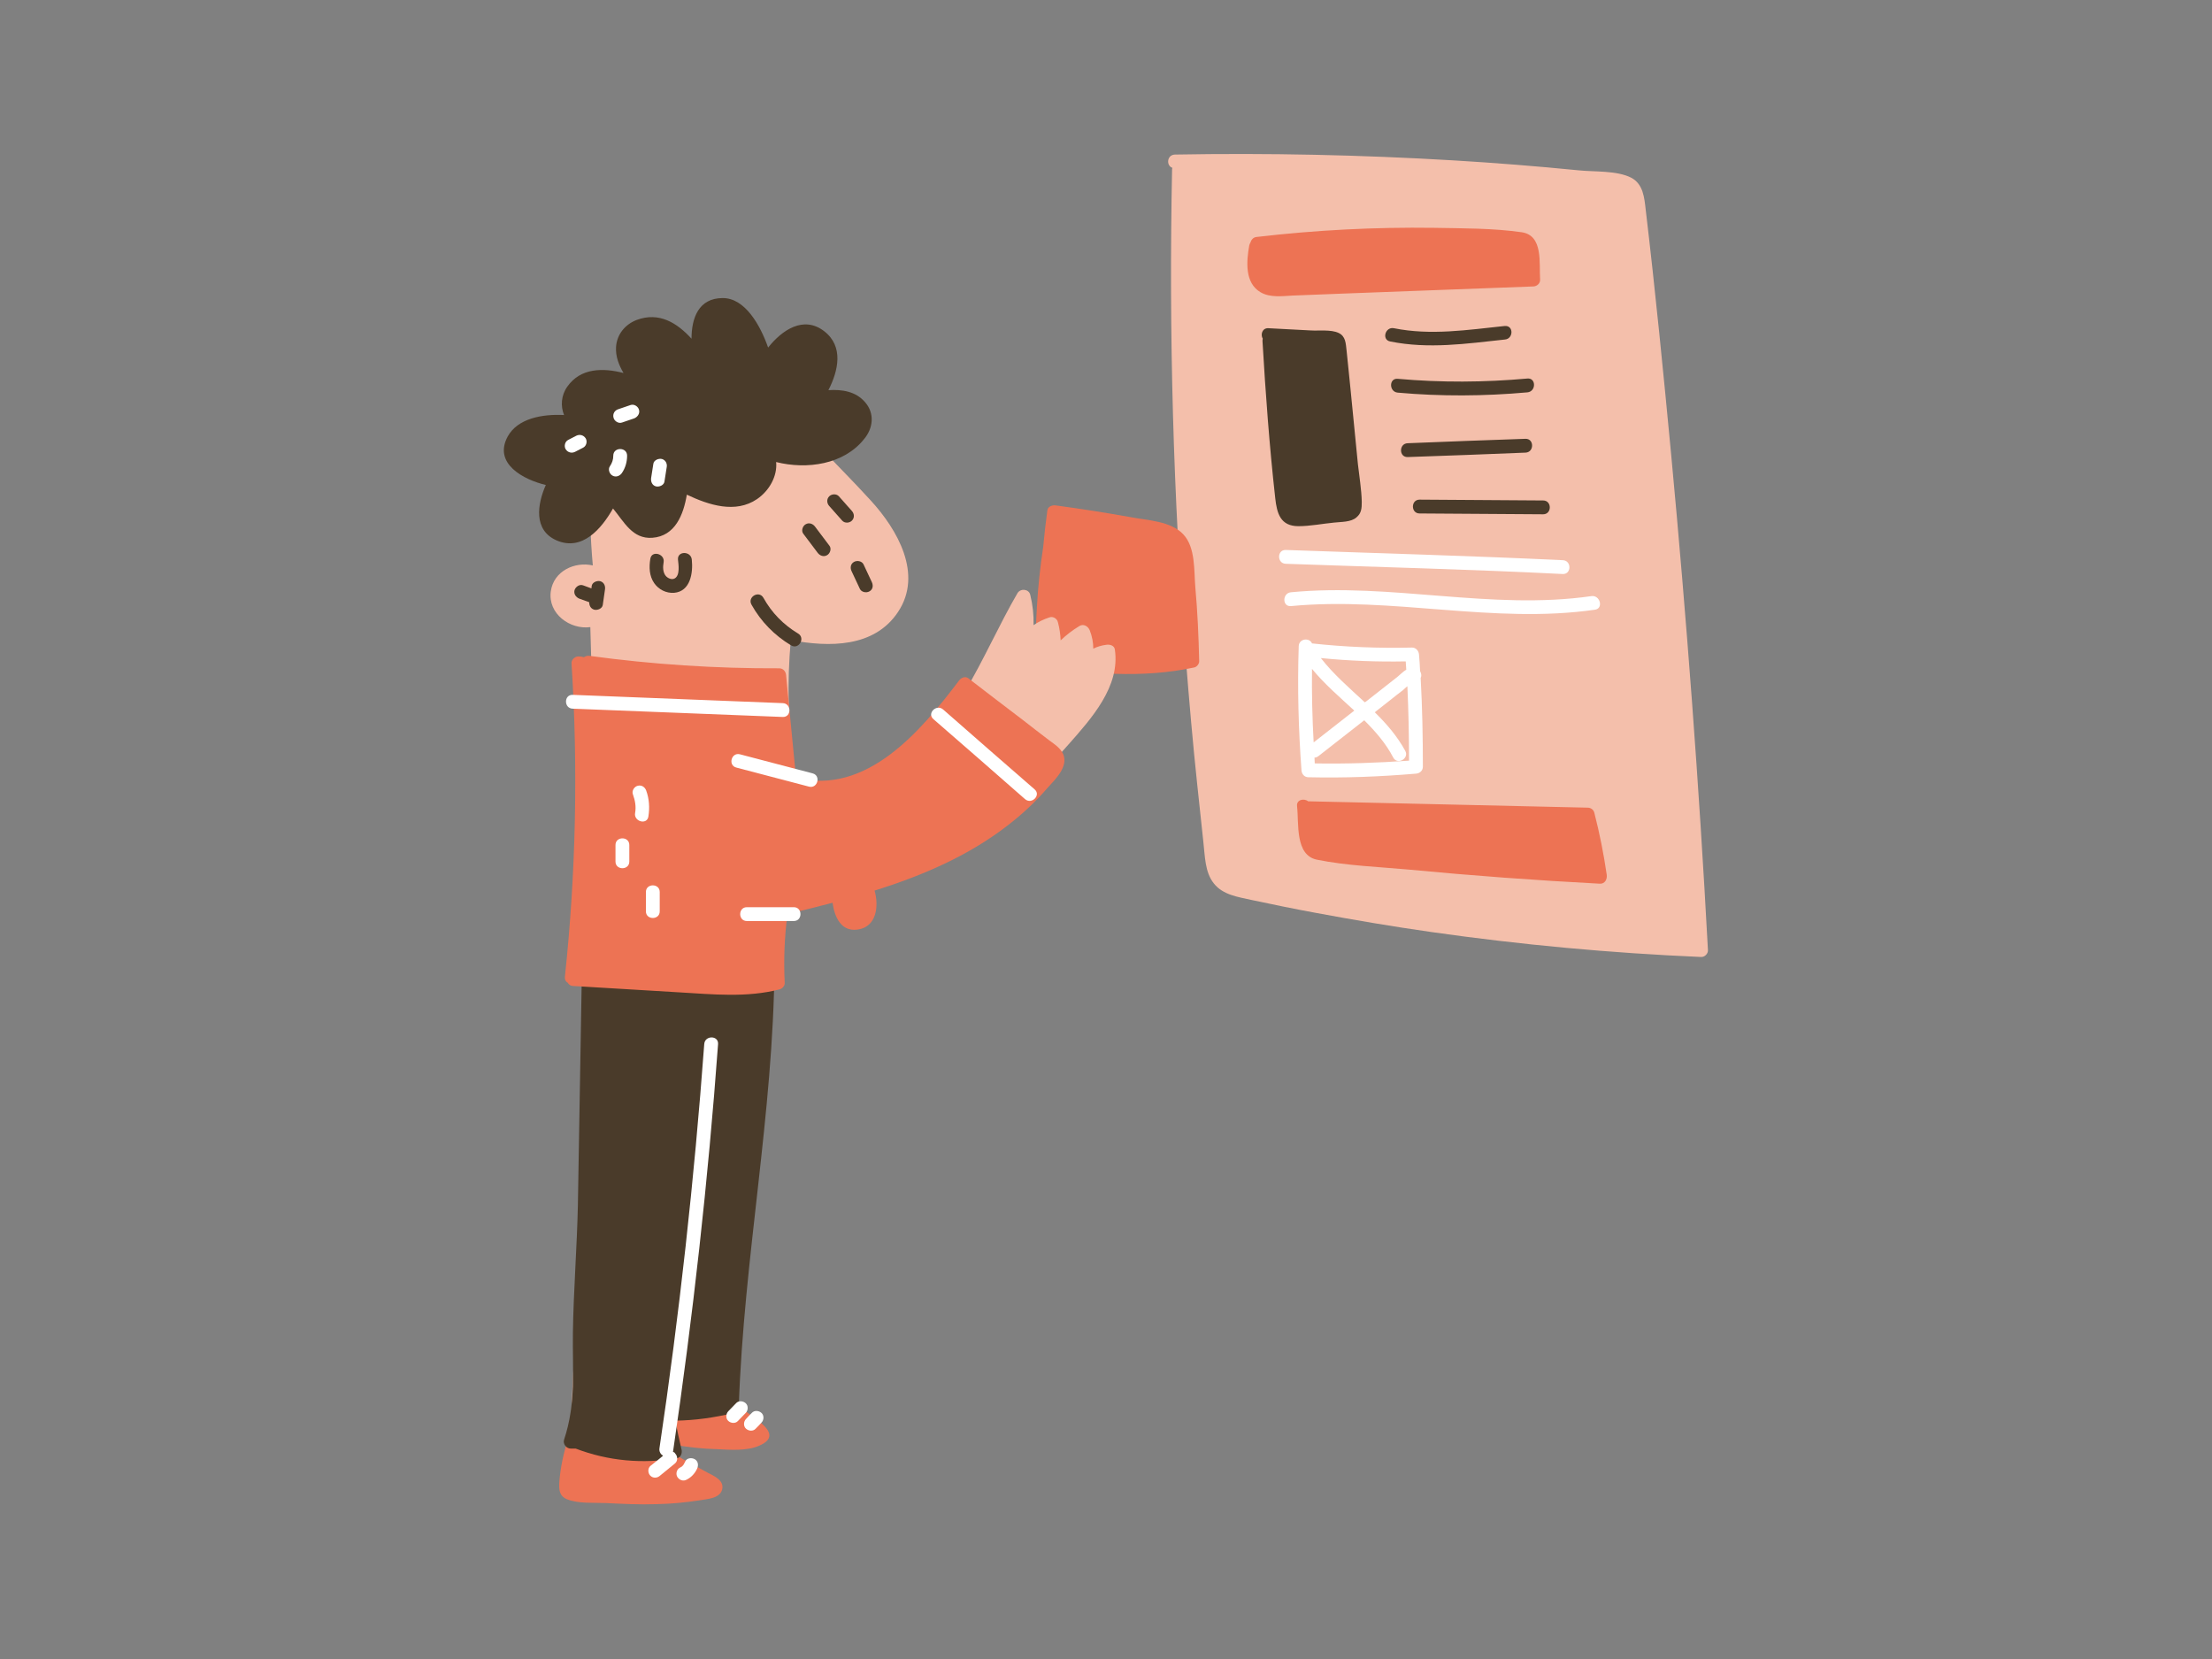 <?xml version="1.0" encoding="utf-8"?>
<!-- Generator: Adobe Illustrator 20.1.0, SVG Export Plug-In . SVG Version: 6.00 Build 0)  -->
<svg version="1.1" id="Capa_1" xmlns="http://www.w3.org/2000/svg" xmlns:xlink="http://www.w3.org/1999/xlink" x="0px" y="0px" width="800px" height="600px" viewBox="0 0 800 600" style="enable-background:new 0 0 800 600;" xml:space="preserve">

<rect x="0" y="0" width="800" height="600" fill="#808080" stroke="none"/>

<g>
	<path d="M604.4,164.4c-2.8-29.5-5.7-59-9.2-88.5c-0.5-4.4-0.9-9.3-5.2-11.6c-5.2-2.7-13.4-2.1-19.1-2.7
		c-15.1-1.5-30.2-2.7-45.3-3.6c-33.5-2-67.1-2.7-100.7-2.1c-2.9,0.1-3.2,4-0.9,4.8c0,0.1-0.1,0.3-0.1,0.5
		c-1.2,59.2,0.4,118.4,5,177.4c1.2,15.1,2.5,30.2,4.1,45.2c0.7,6.9,1.5,13.7,2.2,20.6c0.6,5,0.5,11,3.8,15.1c3.3,4.2,8.8,4.9,13.7,6
		c7.6,1.6,15.2,3.2,22.9,4.6c14,2.6,28.1,5,42.2,7c32.3,4.6,64.8,7.6,97.4,9c1.3,0.1,2.6-1.2,2.5-2.5
		C614.5,283.9,610,224.1,604.4,164.4z" style="fill:#F4BFAB;"/>
	<path d="M432.3,212.3c-0.5-5.9,0.1-14.3-4.3-19c-4.5-4.9-13.1-5.1-19.3-6.3c-8.9-1.6-17.9-3-26.8-4.2
		c-1.2-0.2-2.9,0.3-3.1,1.7c-0.6,4.4-1.1,8.8-1.5,13.2c-1.1,7.3-1.9,14.6-2.3,22c-0.3,5.2-0.5,10.4-0.4,15.5c0,2.4-0.1,4.9,2.4,6.1
		c3.1,1.5,8,1.1,11.4,1.4c5,0.5,10,0.8,15,1c9.6,0.3,19.1-0.3,28.5-2.3c1-0.2,1.9-1.4,1.8-2.4C433.5,230.2,433.1,221.2,432.3,212.3z
		" style="fill:#ED7354;"/>
	<path d="M550.4,84c-10.4-1.5-21.3-1.4-31.7-1.6c-21.5-0.3-42.9,0.8-64.2,3.3c-1.3,0.1-2,1.1-2.3,2.1
		c-0.2,0.3-0.3,0.6-0.4,1c-1,5.7-1.7,13.5,4.1,16.9c3.4,2,7.8,1.4,11.5,1.2l17.8-0.7c23.1-0.9,46.2-1.7,69.3-2.6
		c1.3,0,2.6-1.1,2.5-2.5C556.6,95.2,558.2,85.2,550.4,84z" style="fill:#ED7354;"/>
	<path d="M492.5,181.5c-0.1-4.5-0.9-9.2-1.4-13.7c-0.9-9.1-1.8-18.3-2.7-27.4c-0.5-4.6-0.9-9.2-1.4-13.7
		c-0.3-2.5-0.3-5.1-2.9-6.3c-2.8-1.3-7.1-0.7-10.2-0.9c-5.1-0.3-10.2-0.5-15.2-0.8c-2.2-0.1-2.9,2.3-2,3.8c-0.1,0.3-0.1,0.6-0.1,0.9
		c1.1,18.9,2.5,37.9,4.6,56.7c0.6,5.6,1.9,10.2,8.4,10.2c4.2,0,8.7-0.9,12.9-1.3c2.5-0.3,6.1-0.1,8.1-1.9
		C492.4,185.6,492.5,183.8,492.5,181.5z" style="fill:#4A3B2A;"/>
	<path d="M544.2,117.9c-13.4,1.4-26.7,3.5-40.1,0.8c-3.1-0.6-4.5,4.2-1.3,4.8c13.9,2.8,27.5,0.8,41.4-0.7
		C547.4,122.6,547.5,117.6,544.2,117.9z" style="fill:#4A3B2A;"/>
	<path d="M552.4,136.9c-15.6,1.4-31.2,1.5-46.9,0.1c-3.2-0.3-3.2,4.7,0,5c15.6,1.4,31.3,1.3,46.9-0.1
		C555.6,141.6,555.6,136.6,552.4,136.9z" style="fill:#4A3B2A;"/>
	<path d="M551.7,158.7c-14.2,0.5-28.4,1-42.6,1.6c-3.2,0.1-3.2,5.1,0,5c14.2-0.5,28.4-1,42.6-1.6
		C554.9,163.6,554.9,158.6,551.7,158.7z" style="fill:#4A3B2A;"/>
	<path d="M558.1,181c-14.9-0.1-29.8-0.2-44.7-0.3c-3.2,0-3.2,5,0,5c14.9,0.1,29.8,0.2,44.7,0.3
		C561.3,186,561.3,181,558.1,181z" style="fill:#4A3B2A;"/>
	<path d="M581.1,316.4c-1.1-7.6-2.6-15.1-4.5-22.5c-0.3-1.1-1.3-1.8-2.4-1.8c-33.7-0.8-67.4-1.5-101.1-2.3
		c-1.5-1.2-4.3-0.6-4,1.8c0.7,6.2-0.8,17.6,7.1,19.3c10.8,2.2,22.4,2.6,33.3,3.6c23,2.2,46.1,3.9,69.1,5.1
		C580.5,319.7,581.3,317.9,581.1,316.4z" style="fill:#ED7354;"/>
	<path d="M565.2,202.6c-33.4-1.6-66.8-2.5-100.2-3.7c-3.2-0.1-3.2,4.9,0,5c33.4,1.2,66.8,2,100.2,3.7
		C568.4,207.7,568.4,202.7,565.2,202.6z" style="fill:#FFFFFF;"/>
	<path d="M575.5,215.6c-36.2,5.2-72.4-4.9-108.6-1.4c-3.2,0.3-3.2,5.3,0,5c36.7-3.5,73.3,6.6,110,1.3
		C580,220,578.7,215.1,575.5,215.6z" style="fill:#FFFFFF;"/>
	<path d="M513.8,245.2c0.3-0.6,0.3-1.3,0-2c0-0.2-0.1-0.3-0.2-0.4c-0.1-2-0.2-4.1-0.4-6.1c-0.1-1.3-1.1-2.5-2.5-2.5
		c-12.1,0.3-24.2-0.2-36.2-1.5c-0.9-2.2-4.7-1.8-4.8,1c-0.5,15-0.1,30,1,44.9c0.1,1.4,1.1,2.5,2.5,2.5c13,0.3,25.9-0.2,38.9-1.3
		c1.4-0.1,2.5-1.1,2.5-2.5C514.6,266.6,514.4,255.9,513.8,245.2z M508.4,239.2c0.1,1,0.1,2,0.2,3c-1.2,0.7-2.2,1.8-3.2,2.6
		l-10.7,8.4c-0.4,0.3-0.7,0.6-1.1,0.8c-5.5-5.1-11.3-10.1-15.9-16C487.9,239,498.1,239.4,508.4,239.2z M474.5,241.9
		c4.5,5.5,10,10.2,15.3,15.1c-4.9,3.8-9.8,7.7-14.7,11.5C474.6,259.7,474.4,250.8,474.5,241.9z M475.5,276.1c0-0.7-0.1-1.4-0.1-2.1
		c0.5,0,1-0.2,1.5-0.6c5.5-4.3,11-8.6,16.5-12.9c4,4,7.8,8.3,10.5,13.5c1.5,2.8,5.9,0.3,4.3-2.5c-2.9-5.3-6.8-9.8-11-13.9
		c1.9-1.5,3.7-2.9,5.6-4.4c1.5-1.2,3-2.4,4.6-3.6c0.4-0.3,0.9-0.9,1.6-1.4c0.4,9,0.6,17.9,0.6,26.9
		C498.2,275.9,486.8,276.3,475.5,276.1z" style="fill:#FFFFFF;"/>
	<path d="M403.2,234.9c-0.2-1.5-1.9-1.9-3.1-1.7c-1.7,0.2-3.3,0.7-4.7,1.4c0-2.2-0.4-4.4-1.3-6.7
		c-0.6-1.4-2.2-2.4-3.7-1.5c-2.5,1.5-4.7,3.2-6.8,5.2c-0.1-2.2-0.4-4.4-1-6.6c-0.3-1.3-1.8-2.2-3.1-1.7c-2.1,0.7-4,1.6-5.7,2.8
		c0.1-3.7-0.3-7.3-1.2-11c-0.5-2.1-3.5-2.4-4.6-0.6c-13.3,22.8-22.4,51.6-47.1,64.8c-5.6,3-11.8,5.1-18.2,5.5
		c-3.1,0.2-6.2,0-9.2-0.6c-4.2-0.9-5.4-1.9-6.1-6.3c-2.4-15.3-2.8-30.9-1.4-46.4c13.8,2.6,30.2,2.8,38.8-10.2
		c9.1-13.7-0.3-29.8-9.8-40.2c-6.1-6.7-12.5-13.1-18.7-19.6c-5.1-5.3-9.7-11-17.4-12.1c-8.5-1.2-18,0.7-26.4,2.2
		c-9,1.7-17.8,4.2-26.3,7.5c-3.3,1.3-7.1,2.5-9.6,5.2c-2.6,2.8-2.8,6.5-3,10.1c-0.4,10-0.1,20.1,0.8,30.1c-6.5-1.5-14.2,2-15.2,9.4
		c-1.1,8.1,7,13.9,14.3,12.9c0.1,3.6,0.2,7.1,0.3,10.7c-0.1,0.3-0.2,0.6-0.2,1c-0.2,77.8-1.9,155.5-5.2,233.2
		c-0.9,22.2-2,44.3-3.2,66.4c-0.1,1.4,1.2,2.4,2.5,2.5c16.6,1.4,33.3,1.2,49.9-0.6c3.2-0.4,3.2-4.6,0-5c-9-1-13.5-7.3-15.2-14.9
		c10.5,2.3,21,2.7,31.7,1.2c2.4-0.3,2.4-4.4,0-4.8c-8.7-1.4-10.6-10.6-10.2-18.1c0.4-8,1.7-16.1,2.5-24c1.7-16,3.4-32.1,5-48.1
		c3.1-31.9,5.8-63.7,8.1-95.7c4.8-1.8,9.6-2.8,14.8-3c1.4-0.1,2.2-1,2.4-2.1c21.7-5.9,42.3-15.8,60.4-29.2
		c10.7-7.9,20.5-16.9,29.2-26.9C394.7,259.9,405.2,248.3,403.2,234.9z" style="fill:#F4BFAB;"/>
	<path d="M267.2,508.1c-2.6-3.8-5-3.3-9.5-3c-5.6,0.5-11.1,1.3-16.6,2.4c-11.6,2.4-22.9,6.4-33.5,11.6c0,0,0,0-0.1,0
		c-0.9,0-1.9,0.6-2.2,1.7c-1.5,4.9-2.6,9.9-3,15c-0.2,2.8-0.1,5.2,2.7,6.4c4.1,1.7,9.9,1.2,14.2,1.4c6,0.3,12.1,0.6,18.1,0.4
		c5.3-0.1,10.6-0.6,15.8-1.4c2.7-0.5,7.3-0.6,8.1-4c0.7-3.3-3-4.8-5.3-6c-2.4-1.3-4.8-2.6-7.2-4c-0.9-0.5-2.5-1.1-3.1-1.9
		c-0.8-1-0.9-2.5-0.9-4c4.7,0.7,9.5,1.3,14.3,1.4c4.9,0.2,11.1,0.8,15.7-1.3C285.1,518.2,269.6,511.7,267.2,508.1z" style="fill:#ED7354;"/>
	<path d="M312.9,145.5c-3.4-4-8.4-4.7-13.3-4.4c3.6-7,5.6-15.8-1.5-21.3c-7.5-5.8-15.3-0.4-20.3,5.9
		c-2.8-8-8.3-17.9-16.4-17.9c-8.8,0-11.3,7.3-11.3,14.7c-5.2-5.7-11.7-9.8-19.8-6.8c-4.2,1.6-7.2,5.2-7.5,9.8
		c-0.2,3.4,1,6.5,2.7,9.4c-7.4-1.9-15.5-1.9-20.3,4.9c-2.3,3.2-2.5,7.1-1.2,10.3c-7.9-0.4-16.8,1.2-20.4,7.8
		c-5.3,9.8,5.8,15.6,13.8,17.5c-3.1,7-4.5,16.3,3.8,20c9.3,4.1,16.3-4.1,20.5-11.5c4,4.8,7,11.1,14.2,10.6
		c8.3-0.6,11.3-8.4,12.5-15.6c8,3.8,17.6,6.9,25.4,1.6c4.4-3,7.4-8.3,6.9-13.4c11.1,2.8,24.5,0.9,31.8-8.3
		C315.8,154.9,316.4,149.5,312.9,145.5z" style="fill:#4A3B2A;"/>
	<path d="M300,197.4c-1.7-2.3-3.5-4.6-5.2-6.9c-0.8-1.1-2.2-1.6-3.4-0.9c-1.1,0.6-1.7,2.3-0.9,3.4
		c1.7,2.3,3.5,4.6,5.2,6.9c0.8,1.1,2.2,1.6,3.4,0.9C300.2,200.2,300.8,198.5,300,197.4z" style="fill:#4A3B2A;"/>
	<path d="M308.1,184.8c-1.6-1.8-3.1-3.5-4.7-5.3c-0.9-1-2.6-0.9-3.5,0c-1,1-0.9,2.5,0,3.5c1.6,1.8,3.1,3.5,4.7,5.3
		c0.9,1,2.6,0.9,3.5,0C309.1,187.3,309,185.8,308.1,184.8z" style="fill:#4A3B2A;"/>
	<path d="M315.3,210.5c-1-2.1-2-4.3-3-6.4c-0.6-1.2-2.3-1.5-3.4-0.9c-1.3,0.7-1.5,2.2-0.9,3.4c1,2.1,2,4.3,3,6.4
		c0.6,1.2,2.3,1.5,3.4,0.9C315.7,213.2,315.9,211.8,315.3,210.5z" style="fill:#4A3B2A;"/>
	<path d="M250.2,202.4c-0.3-3.2-5.3-3.2-5,0c0.2,1.8,0.8,5.7-1.2,6.8c-1.1,0.6-2.5-0.1-3.2-0.9
		c-1.1-1.3-1.1-3.3-0.8-4.9c0.6-3.1-4.3-4.5-4.8-1.3c-0.5,3-0.4,6.2,1.4,8.8c1.6,2.3,4.3,3.7,7.2,3.5
		C249.7,213.9,250.7,207.2,250.2,202.4z" style="fill:#4A3B2A;"/>
	<path d="M288.6,229.1c-5.3-3.2-9.5-7.5-12.5-12.9c-1.6-2.8-5.9-0.3-4.3,2.5c3.4,6.1,8.3,11.1,14.3,14.7
		C288.9,235.1,291.4,230.7,288.6,229.1z" style="fill:#4A3B2A;"/>
	<path d="M217.1,210.2c-1.2-0.3-2.9,0.4-3.1,1.7c0,0.3-0.1,0.6-0.1,0.9c-1-0.4-2-0.7-3-1.1c-1.3-0.5-2.7,0.5-3.1,1.7
		c-0.4,1.4,0.5,2.6,1.7,3.1c1.2,0.4,2.4,0.9,3.6,1.3c0,1.2,0.5,2.3,1.8,2.7c1.2,0.3,2.9-0.4,3.1-1.7c0.3-1.9,0.5-3.7,0.8-5.6
		C219,212,218.5,210.6,217.1,210.2z" style="fill:#4A3B2A;"/>
	<path d="M280.1,349.4c0-1.4-1.2-2.5-2.5-2.5c-20.5-0.6-41-1.3-61.5-1.9c-0.6,0-1.1,0.2-1.5,0.5c-0.7-0.1-1.4-0.1-2.3,0
		c-1.1,0.2-1.8,1.4-1.8,2.4c-0.5,29.3-1,58.6-1.5,87.9c-0.3,14.7-1.6,31.5-1.8,46.1c-0.2,13.7,1.2,25.6-3.2,38.8
		c-0.5,1.6,0.9,3.2,2.4,3.2c0.6,0,1.2,0,1.8,0c11.8,4.5,24.2,5.6,36.6,3.5c1.4-0.2,2-1.9,1.7-3.1c-0.8-3.5-1.6-7-2.3-10.5
		c7.2-0.1,14.2-1.1,21.2-2.8c1-0.2,1.8-1.3,1.8-2.4C269,454.9,279.7,402.8,280.1,349.4z" style="fill:#4A3B2A;"/>
	<path d="M384.5,272.7c-1-2.2-3.2-3.6-5.1-5c-3.1-2.4-6.2-4.7-9.2-7.1c-6.7-5.1-13.4-10.2-20-15.3
		c-1.2-0.9-2.7-0.1-3.4,0.9c-13.8,18.2-33.3,41.5-58.9,35.1c-1.2-12.4-2.4-24.7-3.6-37.1c-0.1-1.3-1-2.5-2.5-2.5
		c-22.9,0.1-45.8-1.4-68.6-4.5c-0.8-0.1-1.5,0.1-2,0.5c-0.6-0.2-1.3-0.3-2-0.3c-1.3,0-2.6,1.2-2.5,2.5c2.4,37.8,1.6,75.8-2.4,113.4
		c-0.1,1,0.3,1.7,1,2.1c0.4,0.7,1.1,1.2,2.1,1.2c12.8,0.8,25.5,1.5,38.3,2.3c12.1,0.7,24.4,2,36.3-1.1c1-0.3,1.9-1.3,1.8-2.4
		c-0.4-8.3-0.1-16.5,1-24.8c5.4-1.3,10.9-2.7,16.3-4.1c0.7,5,3,10.5,9,9.7c7-0.9,7.8-8.6,6.2-14.1c17.2-5.4,33.9-12.5,48.3-23.7
		c5.2-4,10-8.5,14.3-13.5C381.6,281.9,386.5,277.3,384.5,272.7z" style="fill:#ED7354;"/>
	<path d="M283.1,254.3c-25.3-1-50.7-2-76-3c-3.2-0.1-3.2,4.9,0,5c25.3,1,50.7,2,76,3
		C286.3,259.4,286.3,254.4,283.1,254.3z" style="fill:#FFFFFF;"/>
	<path d="M293.9,279.7c-8.8-2.3-17.5-4.6-26.3-6.9c-3.1-0.8-4.4,4-1.3,4.8c8.8,2.3,17.5,4.6,26.3,6.9
		C295.7,285.3,297,280.5,293.9,279.7z" style="fill:#FFFFFF;"/>
	<path d="M287.1,328.1h-17c-3.2,0-3.2,5,0,5h17C290.3,333.1,290.3,328.1,287.1,328.1z" style="fill:#FFFFFF;"/>
	<path d="M374.2,285.5c-11-9.6-22.1-19.2-33.1-28.9c-2.4-2.1-6,1.4-3.5,3.5c11,9.6,22.1,19.2,33.1,28.9
		C373.1,291.1,376.6,287.6,374.2,285.5z" style="fill:#FFFFFF;"/>
	<path d="M233.7,285.9c-0.5-1.3-1.7-2.1-3.1-1.7c-1.2,0.3-2.2,1.8-1.7,3.1c0.8,2.2,1.2,4.4,0.8,6.7
		c-0.6,3.1,4.3,4.5,4.8,1.3C235,292.1,234.8,288.9,233.7,285.9z" style="fill:#FFFFFF;"/>
	<path d="M222.6,305.6v6c0,3.2,5,3.2,5,0v-6C227.6,302.4,222.6,302.4,222.6,305.6z" style="fill:#FFFFFF;"/>
	<path d="M233.6,322.6v7c0,3.2,5,3.2,5,0v-7C238.6,319.4,233.6,319.4,233.6,322.6z" style="fill:#FFFFFF;"/>
	<path d="M243.4,525.1c7.2-48.9,12.7-98.1,16.3-147.5c0.2-3.2-4.8-3.2-5,0c-3.6,48.9-9,97.7-16.2,146.2
		c-0.2,1.2,0.5,2.2,1.3,2.7c-1.5,1.2-3,2.5-4.6,3.7c-1,0.9-0.9,2.6,0,3.5c1,1,2.5,0.9,3.5,0l5.5-4.5c1-0.9,0.9-2.6,0-3.5
		C244.1,525.4,243.8,525.2,243.4,525.1z" style="fill:#FFFFFF;"/>
	<path d="M251.2,527.7c-1.1-0.6-2.9-0.4-3.4,0.9c-0.1,0.3-0.3,0.5-0.4,0.8c0,0-0.1,0.1-0.1,0.2
		c-0.1,0.1-0.2,0.2-0.2,0.3c-0.1,0.1-0.2,0.2-0.3,0.3c0,0-0.1,0.1-0.2,0.2c-0.1,0-0.1,0.1-0.2,0.1c-0.2,0.1-0.3,0.2-0.5,0.3
		c-1.2,0.6-1.6,2.3-0.9,3.4c0.8,1.2,2.2,1.6,3.4,0.9c1.6-0.8,2.9-2.2,3.7-3.9C252.7,529.9,252.5,528.4,251.2,527.7z" style="fill:#FFFFFF;"/>
	<path d="M269.7,507.5c-1-0.9-2.6-1-3.5,0l-2.8,2.9c-0.9,0.9-1,2.6,0,3.5c1,0.9,2.6,1,3.5,0l2.8-2.9
		C270.6,510.1,270.7,508.4,269.7,507.5z" style="fill:#FFFFFF;"/>
	<path d="M275.4,511c-1-0.9-2.6-1-3.5,0c-0.7,0.7-1.4,1.4-2.1,2.2c-0.9,0.9-1,2.6,0,3.5c1,0.9,2.6,1,3.5,0
		c0.7-0.7,1.4-1.4,2.1-2.2C276.3,513.6,276.4,511.9,275.4,511z" style="fill:#FFFFFF;"/>
	<path d="M239.4,166c-1.2-0.3-2.9,0.4-3.1,1.7c-0.3,1.7-0.5,3.4-0.8,5.1c-0.2,1.3,0.3,2.7,1.7,3.1
		c1.2,0.3,2.9-0.4,3.1-1.7c0.3-1.7,0.5-3.4,0.8-5.1C241.4,167.8,240.8,166.4,239.4,166z" style="fill:#FFFFFF;"/>
	<path d="M221.8,164.8c0,1.4-0.4,2.6-1.2,3.8c-0.8,1.1-0.2,2.8,0.9,3.4c1.2,0.7,2.6,0.2,3.4-0.9
		c1.3-1.9,1.9-4.1,1.9-6.3C226.8,161.6,221.8,161.6,221.8,164.8z" style="fill:#FFFFFF;"/>
	<path d="M211.8,158.5c-0.8-1.2-2.2-1.5-3.4-0.9l-2.9,1.5c-1.2,0.6-1.6,2.3-0.9,3.4c0.8,1.2,2.2,1.5,3.4,0.9
		c1-0.5,1.9-1,2.9-1.5C212.1,161.3,212.5,159.6,211.8,158.5z" style="fill:#FFFFFF;"/>
	<path d="M231.1,148.2c-0.3-1.2-1.8-2.2-3.1-1.7c-1.5,0.5-2.9,1-4.4,1.5c-1.3,0.4-2.1,1.7-1.7,3.1
		c0.3,1.2,1.8,2.2,3.1,1.7l4.4-1.5C230.6,150.8,231.5,149.5,231.1,148.2z" style="fill:#FFFFFF;"/>
</g>
</svg>
